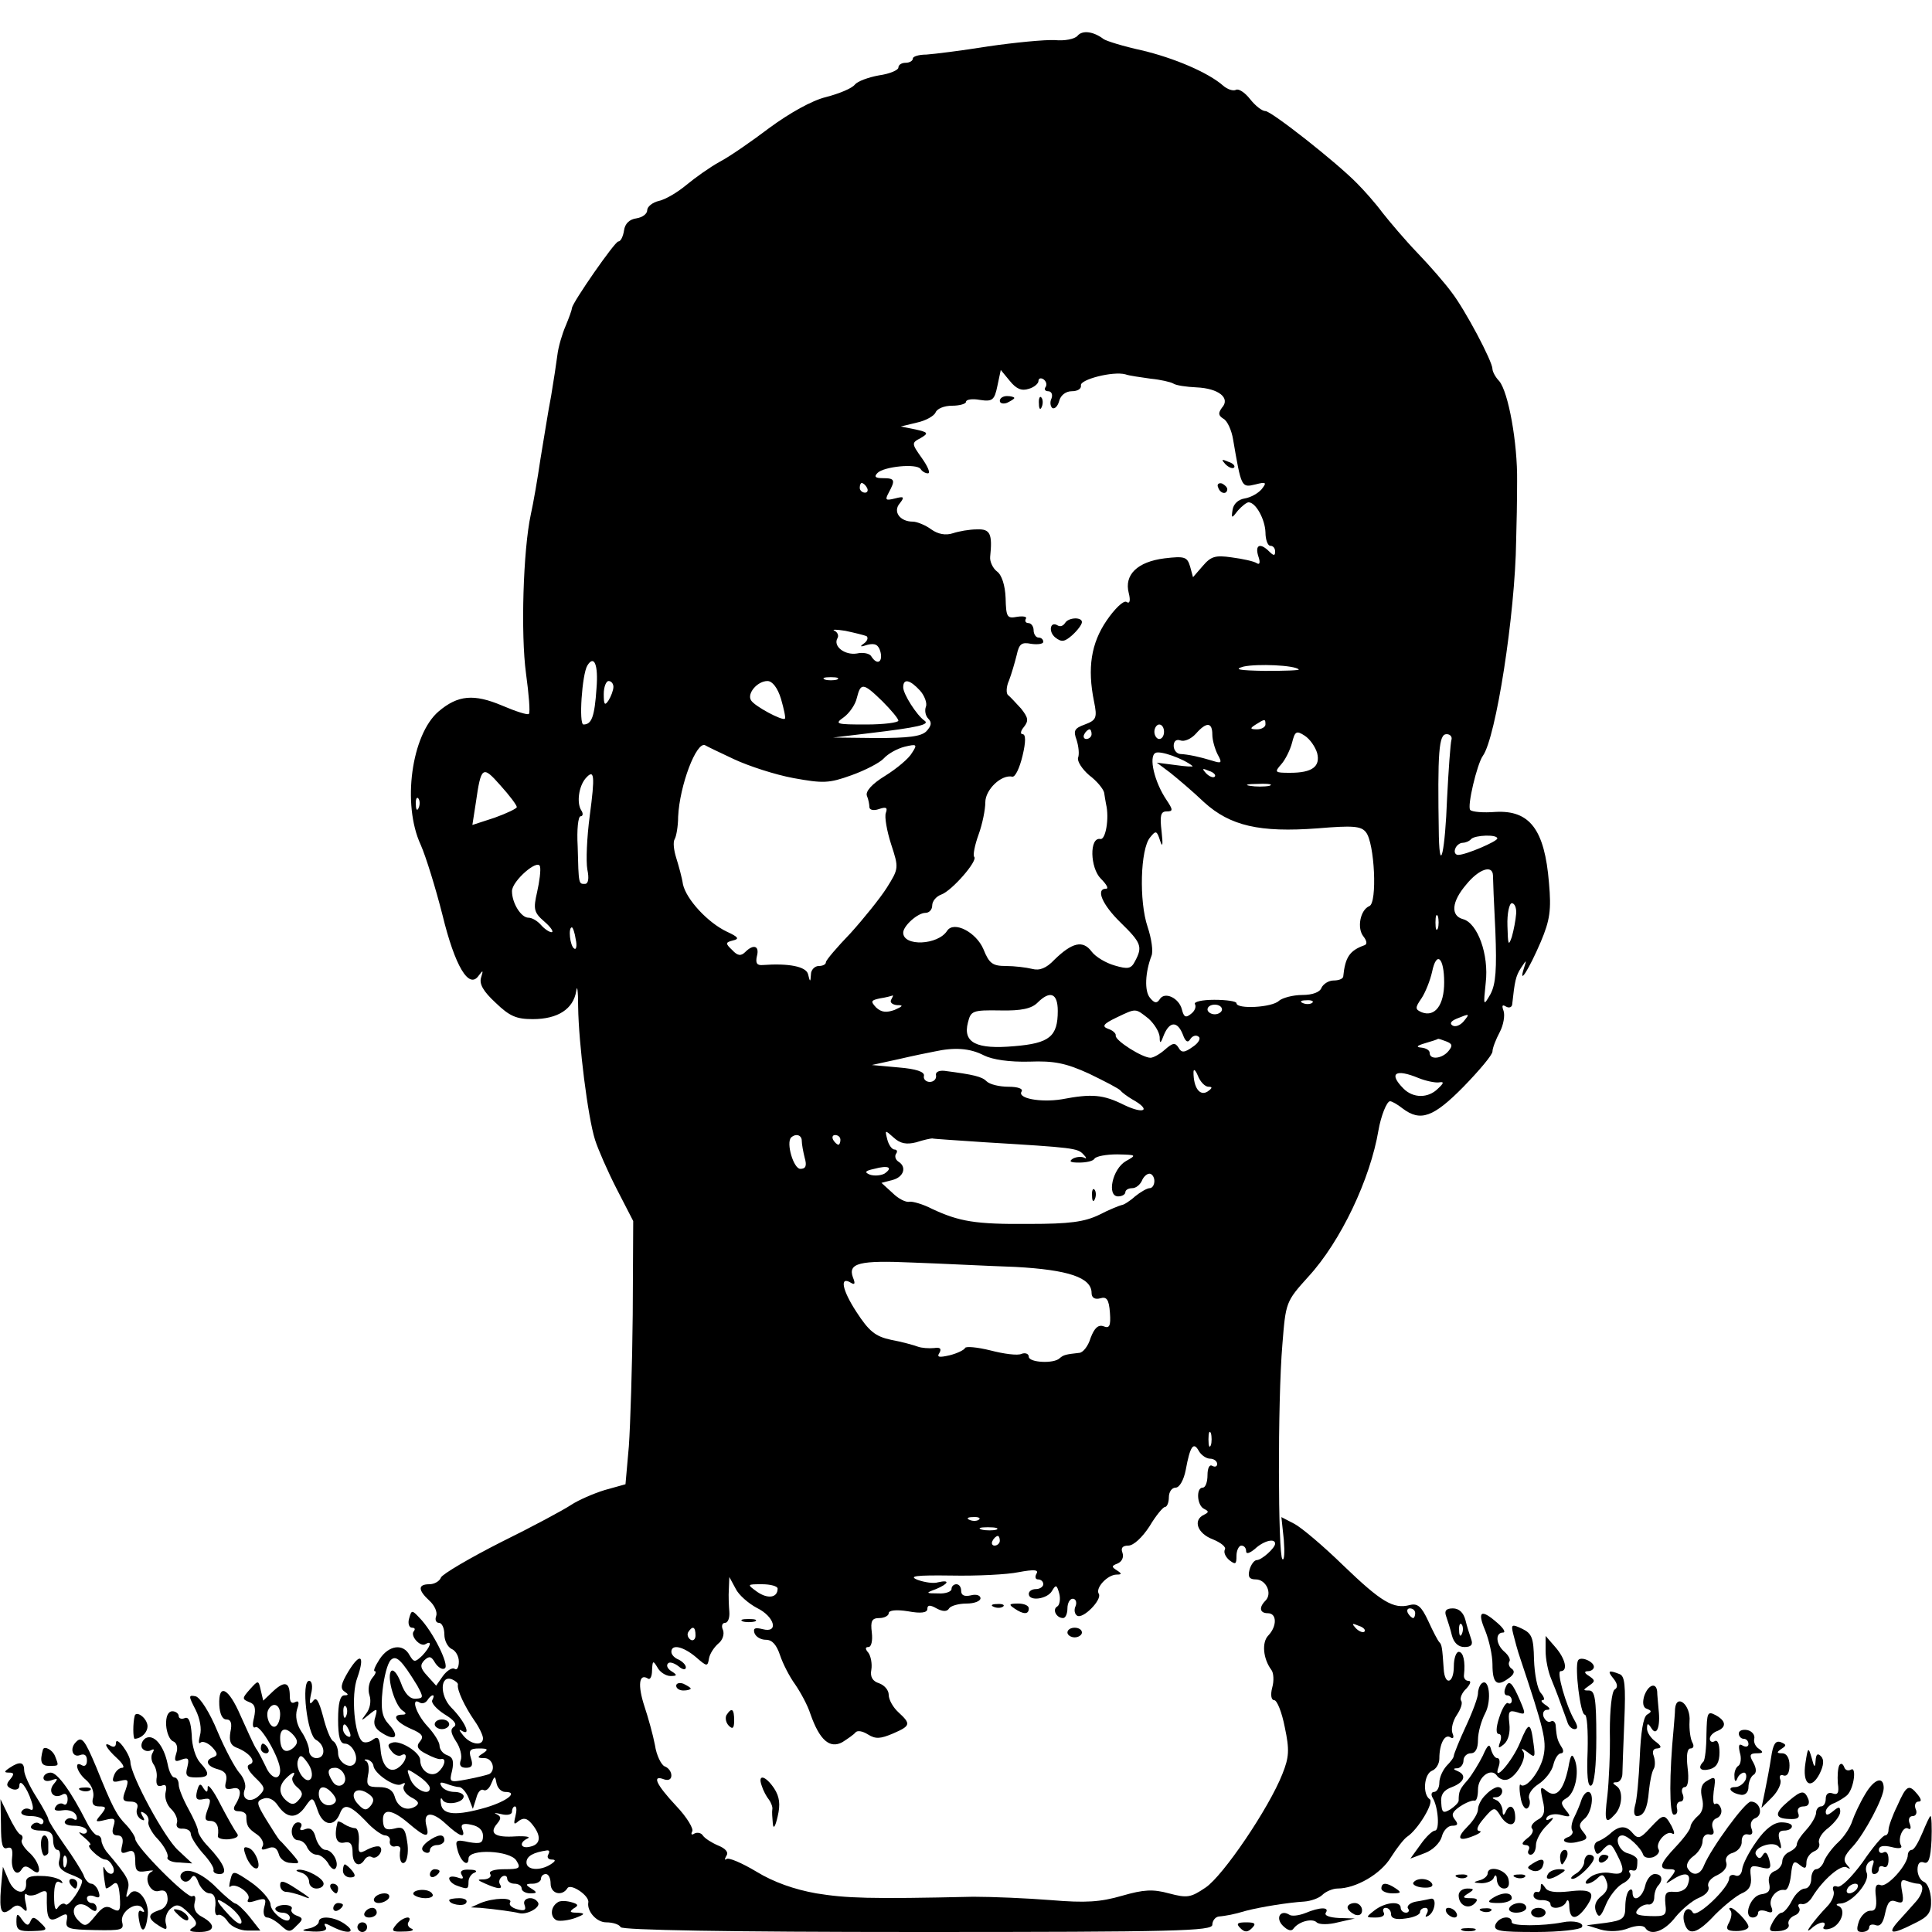 <?xml version="1.0" standalone="no"?>
<!DOCTYPE svg PUBLIC "-//W3C//DTD SVG 20010904//EN"
 "http://www.w3.org/TR/2001/REC-SVG-20010904/DTD/svg10.dtd">
<svg version="1.0" xmlns="http://www.w3.org/2000/svg"
 width="400pt" height="400pt" viewBox="0 0 400 400"
 preserveAspectRatio="xMidYMid meet">

<g transform="translate(0,400) scale(0.1,-0.1)"
fill="#000000" stroke="none">
<path d="M2231 3926 c-6 -7 -27 -11 -47 -9 -21 1 -83 -5 -138 -13 -56 -9 -113
-16 -128 -17 -16 0 -28 -4 -28 -8 0 -5 -7 -9 -15 -9 -8 0 -15 -4 -15 -10 0 -5
-18 -13 -40 -16 -22 -4 -44 -12 -50 -19 -6 -8 -33 -19 -60 -26 -29 -7 -75 -33
-116 -63 -37 -28 -83 -60 -104 -71 -20 -11 -51 -33 -69 -48 -18 -15 -43 -30
-57 -33 -13 -3 -24 -12 -24 -19 0 -8 -10 -15 -22 -17 -15 -2 -24 -11 -26 -25
-2 -13 -7 -23 -12 -23 -7 0 -94 -125 -96 -138 0 -4 -6 -20 -13 -37 -7 -16 -15
-43 -17 -60 -2 -16 -8 -55 -13 -85 -6 -30 -15 -89 -22 -130 -6 -41 -15 -93
-20 -115 -16 -74 -21 -248 -10 -329 6 -44 9 -81 6 -84 -2 -3 -27 5 -55 17 -59
25 -92 22 -132 -12 -56 -48 -76 -192 -37 -276 11 -25 31 -90 45 -145 26 -107
55 -155 75 -126 9 12 10 12 5 -4 -4 -13 4 -28 30 -52 29 -28 43 -34 77 -34 52
0 84 21 90 58 2 15 4 0 4 -33 1 -75 20 -228 35 -275 6 -19 26 -65 45 -102 l34
-66 -1 -194 c-1 -106 -5 -229 -8 -272 l-7 -79 -43 -12 c-23 -7 -55 -21 -70
-31 -15 -10 -80 -45 -145 -77 -65 -33 -121 -66 -124 -73 -3 -8 -14 -14 -24
-14 -24 0 -24 -12 0 -34 11 -10 17 -24 14 -32 -3 -8 0 -14 6 -14 6 0 11 -11
11 -24 0 -13 7 -26 15 -30 8 -3 15 -15 15 -26 0 -12 -4 -19 -9 -15 -5 3 -16
-4 -24 -15 l-14 -20 -18 20 c-15 16 -16 23 -6 33 10 9 14 8 22 -6 6 -9 15 -15
20 -11 10 6 -25 77 -53 105 -15 16 -16 16 -21 -2 -3 -10 0 -19 6 -19 6 0 7 -3
4 -7 -9 -9 13 -34 24 -27 15 9 10 -6 -7 -24 -15 -14 -17 -14 -26 1 -13 25 -43
21 -62 -8 -9 -14 -14 -25 -10 -25 4 0 1 -7 -6 -15 -6 -8 -9 -23 -5 -35 4 -12
1 -28 -7 -38 -12 -16 -11 -16 6 -2 17 14 18 13 13 -5 -5 -14 -1 -24 14 -33 28
-18 37 -7 14 18 -14 15 -17 31 -13 70 3 28 10 56 17 63 11 11 22 1 55 -53 13
-24 13 -26 -3 -27 -12 -1 -23 10 -31 33 -8 21 -17 30 -21 23 -8 -14 9 -71 25
-81 8 -5 7 -8 -1 -8 -23 0 -14 -15 17 -29 24 -10 28 -16 20 -26 -9 -10 -6 -17
12 -26 13 -7 26 -12 31 -11 12 3 8 -15 -6 -27 -15 -12 -37 3 -37 25 0 16 -42
42 -58 36 -10 -3 -10 -7 -1 -18 6 -8 15 -11 20 -8 14 8 11 -12 -4 -24 -19 -16
-36 0 -39 35 -2 24 -5 29 -15 22 -7 -6 -17 -8 -22 -5 -17 11 -25 97 -11 133
16 46 6 53 -19 12 -15 -25 -17 -35 -8 -41 9 -6 9 -8 0 -8 -9 0 -13 -17 -13
-50 0 -36 4 -50 14 -50 15 0 29 -27 21 -40 -9 -15 -35 1 -35 20 0 11 -5 22
-10 25 -6 3 -15 27 -21 51 -9 33 -14 42 -21 32 -7 -9 -8 -4 -4 15 4 15 2 27
-4 27 -17 0 -4 -112 14 -122 20 -11 21 -38 1 -38 -8 0 -15 7 -15 15 0 9 -7 27
-16 40 -10 15 -13 32 -9 46 5 14 4 19 -4 15 -7 -4 -11 0 -11 12 0 29 -10 33
-34 11 l-21 -20 -5 21 c-5 22 -5 22 -23 2 -16 -18 -16 -20 -1 -26 12 -4 14
-13 10 -32 -4 -15 -3 -23 3 -20 10 6 51 -65 51 -89 0 -23 -19 -18 -30 8 -6 12
-14 29 -20 37 -5 8 -19 39 -32 68 -25 58 -46 68 -44 22 1 -18 6 -30 15 -30 9
0 12 -8 8 -26 -3 -18 0 -27 12 -32 27 -10 43 -30 28 -35 -8 -3 -4 -12 11 -27
21 -20 22 -24 9 -37 -18 -18 -39 -9 -30 13 3 8 -2 23 -11 33 -9 10 -30 49 -46
87 -16 39 -36 70 -45 72 -15 3 -15 1 0 -28 9 -18 13 -40 9 -53 -3 -12 -3 -19
1 -15 4 4 15 0 24 -9 11 -12 13 -17 3 -21 -19 -6 -14 -19 9 -25 15 -4 20 -11
17 -25 -4 -15 -1 -18 13 -15 18 5 21 -10 6 -34 -5 -8 -3 -13 7 -13 9 0 16 -4
16 -10 0 -20 3 -25 22 -38 10 -7 15 -18 12 -24 -5 -8 -1 -9 10 -5 12 5 19 2
23 -11 2 -10 13 -19 25 -19 20 -2 20 -1 2 20 -11 12 -21 24 -25 27 -3 3 -15
22 -28 43 -20 33 -21 38 -6 43 10 4 22 -1 31 -15 19 -27 39 -27 57 0 14 20 15
19 25 -10 11 -32 35 -34 46 -5 8 21 21 17 53 -16 15 -17 34 -30 40 -30 7 0 12
-6 10 -12 -1 -7 4 -12 10 -11 7 2 12 0 12 -5 -4 -21 2 -35 10 -27 5 6 7 25 4
42 -4 28 -9 32 -27 27 -17 -4 -22 0 -23 15 -2 28 18 26 53 -4 35 -30 44 -31
37 -6 -8 30 11 32 40 5 29 -27 42 -31 34 -11 -4 10 2 13 19 9 15 -3 24 -11 24
-23 0 -15 -5 -17 -29 -13 -27 6 -29 4 -24 -15 6 -25 23 -38 23 -19 0 21 86 17
99 -4 10 -16 7 -18 -25 -18 -21 0 -33 -4 -29 -10 3 -5 -2 -10 -12 -11 -16 0
-16 -1 2 -9 27 -12 37 -12 30 -1 -3 5 -1 12 5 16 5 3 10 1 10 -4 0 -6 7 -11
15 -11 8 0 15 -4 15 -10 0 -5 8 -10 18 -10 14 0 15 2 2 10 -13 8 -12 10 3 10
9 0 17 5 17 10 0 6 5 10 10 10 6 0 10 -9 10 -20 0 -21 24 -27 35 -9 7 10 46
-16 43 -30 -3 -18 17 -41 37 -41 13 0 27 -4 30 -10 4 -6 220 -10 616 -10 535
0 609 2 609 15 0 8 6 16 13 17 18 2 30 4 57 12 31 8 87 17 120 19 14 1 31 7
38 14 7 7 22 13 31 13 38 0 90 30 111 65 12 19 27 38 33 42 23 15 57 72 47 78
-15 10 -12 52 5 59 8 3 15 14 15 25 0 30 11 52 23 44 6 -4 8 0 4 9 -3 9 1 25
9 37 8 12 13 25 9 30 -3 5 2 17 11 25 8 9 11 16 4 16 -6 0 -10 6 -9 12 3 27
-1 48 -11 48 -5 0 -10 -13 -10 -30 0 -36 -19 -41 -21 -5 -3 45 -4 50 -9 55 -3
3 -13 22 -23 44 -14 30 -22 37 -38 33 -34 -9 -59 6 -138 82 -41 40 -86 78
-101 86 l-27 14 5 -47 c2 -26 1 -44 -3 -40 -9 9 -10 326 0 444 7 88 7 89 54
141 67 73 128 202 145 303 5 29 17 60 24 60 4 0 16 -7 26 -15 37 -28 64 -18
126 45 33 34 60 66 60 73 0 7 7 25 15 40 8 15 11 35 8 44 -4 11 -3 14 5 9 7
-4 13 -1 13 6 5 46 7 57 18 74 12 18 12 18 6 -1 -12 -38 11 -1 35 55 19 45 22
66 17 122 -9 111 -40 151 -111 147 -25 -2 -48 0 -52 4 -7 7 14 95 26 112 27
37 67 293 69 445 1 30 2 86 2 124 1 79 -18 184 -37 207 -8 8 -14 20 -14 25 0
16 -57 123 -84 158 -13 18 -45 55 -71 82 -26 27 -58 65 -73 84 -14 19 -38 46
-52 60 -44 45 -178 150 -190 150 -7 0 -21 11 -32 25 -11 14 -24 22 -29 19 -6
-3 -18 1 -27 9 -31 27 -101 57 -169 73 -37 8 -72 19 -78 23 -21 16 -44 19 -54
7z m-101 -731 c11 3 20 11 20 16 0 6 5 7 10 4 6 -4 8 -11 5 -16 -4 -5 -1 -9 5
-9 7 0 10 -7 7 -15 -4 -8 -2 -17 2 -20 5 -2 11 4 14 15 3 12 14 20 26 20 12 0
20 5 19 12 -3 12 66 30 92 23 8 -3 32 -6 52 -9 21 -2 42 -7 47 -10 6 -4 27 -7
48 -8 46 -2 71 -22 53 -42 -8 -11 -8 -16 3 -23 8 -4 17 -24 20 -43 17 -99 17
-100 46 -93 23 6 24 4 13 -10 -8 -9 -23 -17 -35 -19 -13 -2 -23 -11 -25 -23
-3 -19 -2 -19 11 -2 8 9 18 17 22 17 15 0 34 -35 35 -62 0 -16 5 -28 10 -28 6
0 10 -5 10 -12 0 -9 -3 -9 -12 0 -19 19 -30 14 -23 -9 5 -14 3 -19 -3 -15 -6
4 -29 9 -52 12 -34 5 -43 2 -60 -18 l-20 -23 -6 22 c-6 20 -11 22 -53 17 -56
-7 -84 -34 -74 -72 4 -16 2 -23 -5 -18 -6 3 -24 -14 -41 -39 -32 -47 -40 -98
-26 -167 7 -34 5 -39 -19 -48 -22 -8 -24 -13 -17 -32 4 -13 6 -29 3 -37 -2 -7
8 -23 23 -36 16 -12 29 -28 31 -36 1 -8 3 -18 4 -24 7 -29 -1 -75 -12 -72 -23
4 -21 -60 1 -82 12 -12 17 -21 11 -21 -22 0 -8 -33 30 -70 43 -42 46 -50 30
-80 -8 -16 -15 -17 -42 -9 -18 5 -40 18 -48 29 -18 24 -40 19 -77 -17 -17 -18
-31 -23 -46 -19 -12 3 -37 6 -54 6 -28 0 -35 5 -47 35 -15 35 -61 59 -75 38
-19 -30 -91 -33 -91 -4 0 14 30 41 46 41 8 0 14 7 14 15 0 9 8 19 19 23 22 8
76 70 68 78 -3 3 1 24 9 46 8 22 14 52 14 67 0 26 33 58 56 53 6 -1 15 18 21
43 7 29 7 45 0 45 -5 0 -4 7 3 15 10 13 9 19 -6 38 -11 12 -23 25 -27 28 -4 3
-4 17 2 30 5 13 12 37 16 53 5 23 10 27 30 23 14 -2 25 0 25 4 0 5 -4 9 -10 9
-5 0 -10 7 -10 15 0 8 -5 15 -11 15 -5 0 -8 4 -5 9 3 4 -5 6 -18 4 -21 -4 -23
-1 -24 39 -1 26 -8 48 -18 55 -8 6 -15 20 -14 30 5 48 0 58 -27 57 -16 0 -38
-4 -50 -8 -15 -5 -31 -2 -45 8 -12 9 -30 16 -38 16 -27 0 -42 21 -27 38 10 13
9 15 -10 10 -20 -5 -21 -3 -13 12 14 26 13 30 -12 30 -16 0 -19 3 -11 11 13
13 81 20 89 8 3 -5 10 -9 15 -9 6 0 0 14 -12 31 -22 31 -22 32 -3 42 17 10 16
12 -11 18 l-30 6 33 8 c19 4 36 14 39 21 3 8 18 14 34 14 16 0 29 4 29 8 0 5
13 7 29 4 26 -4 30 0 36 29 l7 33 19 -23 c13 -16 24 -21 39 -16z m-335 -205
c3 -5 1 -10 -4 -10 -6 0 -11 5 -11 10 0 6 2 10 4 10 3 0 8 -4 11 -10z m-1
-307 c4 -3 2 -10 -5 -15 -10 -7 -8 -8 7 -3 16 4 23 0 27 -15 5 -21 -7 -28 -19
-9 -3 6 -17 9 -30 6 -25 -4 -50 15 -40 32 3 5 0 12 -6 15 -7 3 3 3 22 0 19 -4
39 -9 44 -11z m-559 -108 c-4 -59 -10 -75 -27 -75 -10 0 -3 104 8 122 14 23
23 2 19 -47z m1454 39 c2 -2 -29 -3 -70 -3 -54 1 -66 3 -44 9 28 6 105 3 114
-6z m-956 -21 c-7 -2 -19 -2 -25 0 -7 3 -2 5 12 5 14 0 19 -2 13 -5z m-463
-15 c0 -7 -5 -20 -10 -28 -8 -12 -10 -9 -10 13 0 15 5 27 10 27 6 0 10 -6 10
-12z m347 -25 c6 -21 10 -39 8 -41 -5 -5 -63 26 -70 38 -9 14 13 40 34 40 10
0 21 -14 28 -37z m288 17 c9 -10 15 -26 12 -33 -3 -8 -1 -19 5 -25 8 -8 6 -15
-4 -26 -11 -11 -38 -14 -104 -14 l-89 1 75 9 c101 12 126 18 114 26 -16 11
-44 55 -44 69 0 19 14 16 35 -7z m-78 -22 c18 -18 33 -36 33 -40 0 -4 -30 -8
-67 -8 -62 0 -66 1 -46 15 11 8 24 26 27 40 8 32 13 32 53 -7z m793 -48 c0 -5
-8 -10 -17 -10 -15 0 -16 2 -3 10 19 12 20 12 20 0z m-210 -15 c0 -8 -4 -15
-10 -15 -5 0 -10 7 -10 15 0 8 5 15 10 15 6 0 10 -7 10 -15z m100 -6 c0 -11 5
-29 11 -41 10 -18 8 -19 -11 -13 -26 8 -49 13 -67 14 -7 1 -13 8 -13 17 0 10
6 14 14 11 8 -3 22 3 32 14 22 25 34 24 34 -2z m-250 1 c0 -5 -5 -10 -11 -10
-5 0 -7 5 -4 10 3 6 8 10 11 10 2 0 4 -4 4 -10z m467 -39 c7 -28 -10 -41 -56
-41 -32 0 -33 1 -18 18 8 9 18 29 22 44 6 24 9 26 26 15 11 -7 22 -23 26 -36z
m278 27 c-2 -7 -6 -62 -9 -121 -4 -108 -15 -159 -17 -79 -3 178 0 212 16 212
8 0 12 -6 10 -12z m-1485 -40 c30 -14 85 -32 123 -39 61 -11 73 -11 120 6 28
10 59 26 67 35 8 9 27 20 43 24 25 6 27 5 15 -13 -6 -11 -31 -32 -55 -47 -28
-17 -42 -33 -38 -42 3 -7 5 -18 5 -23 0 -6 9 -8 20 -4 15 5 18 3 14 -8 -3 -8
2 -37 11 -65 16 -49 16 -50 -9 -90 -14 -22 -48 -64 -75 -94 -28 -29 -51 -56
-51 -60 0 -5 -7 -8 -15 -8 -8 0 -16 -8 -16 -17 -1 -17 -2 -17 -6 0 -4 16 -40
23 -94 19 -12 -1 -15 4 -12 18 6 22 -7 26 -24 9 -9 -9 -16 -8 -27 4 -15 14
-14 16 2 20 13 3 11 7 -13 18 -40 19 -84 67 -91 98 -2 14 -9 39 -14 55 -5 16
-7 33 -3 39 3 5 7 26 7 46 3 65 38 157 56 148 3 -2 30 -15 60 -29z m949 -14
c2 -2 -14 -1 -35 2 l-39 5 28 -21 c15 -12 47 -39 70 -61 54 -49 115 -63 235
-54 72 6 90 5 100 -8 18 -22 24 -147 7 -153 -19 -8 -26 -46 -12 -63 7 -9 8
-16 2 -18 -31 -11 -40 -25 -44 -65 -1 -5 -10 -8 -20 -8 -10 0 -21 -7 -25 -15
-3 -9 -18 -15 -40 -15 -19 0 -41 -6 -48 -12 -14 -14 -88 -18 -88 -5 0 4 -21 7
-46 7 -25 0 -43 -4 -40 -9 3 -5 0 -14 -8 -20 -11 -9 -15 -7 -19 9 -6 24 -36
38 -46 21 -6 -9 -11 -8 -20 3 -12 14 -10 53 3 87 4 9 0 36 -8 60 -18 53 -15
161 5 185 12 15 14 15 21 -7 5 -15 6 -8 3 19 -4 33 -2 42 10 42 14 0 14 3 0
24 -25 37 -37 89 -23 97 9 6 59 -12 77 -27z m-1399 -85 c0 -3 -21 -13 -46 -22
l-46 -15 7 45 c11 77 14 79 51 37 19 -21 34 -41 34 -45z m1445 63 c-3 -3 -11
0 -18 7 -9 10 -8 11 6 5 10 -3 15 -9 12 -12z m-1294 -81 c-6 -45 -8 -94 -5
-111 4 -19 2 -30 -5 -30 -13 0 -13 -2 -15 78 -2 34 1 62 6 62 5 0 6 6 1 13 -9
15 -5 48 9 65 19 22 20 6 9 -77z m1407 62 c-10 -2 -28 -2 -40 0 -13 2 -5 4 17
4 22 1 32 -1 23 -4z m-1761 -45 c-3 -8 -6 -5 -6 6 -1 11 2 17 5 13 3 -3 4 -12
1 -19z m2233 -64 c0 -6 -65 -34 -81 -34 -6 0 -9 6 -6 13 2 6 9 12 15 12 5 0
14 3 18 8 8 8 54 10 54 1z m-1988 -111 c-8 -35 -7 -42 15 -61 14 -12 20 -22
15 -22 -5 0 -15 7 -22 15 -7 8 -18 15 -26 15 -15 0 -34 30 -34 55 0 21 54 68
58 51 2 -7 -1 -31 -6 -53z m1979 35 c0 -7 2 -59 5 -116 3 -78 1 -109 -10 -130
-15 -26 -15 -25 -10 23 7 59 -17 124 -47 132 -26 7 -24 36 7 72 26 32 54 41
55 19z m48 -80 c-1 -13 -5 -34 -9 -48 -7 -20 -8 -16 -9 23 -1 26 4 47 9 47 6
0 10 -10 9 -22z m-162 -30 c-3 -7 -5 -2 -5 12 0 14 2 19 5 13 2 -7 2 -19 0
-25z m-1785 -23 c3 -13 1 -22 -3 -19 -9 5 -13 44 -5 44 2 0 6 -11 8 -25z
m1798 -89 c0 -47 -19 -72 -46 -62 -14 6 -15 9 -1 29 8 12 18 37 22 55 9 44 25
30 25 -22z m-1145 -36 c-3 -5 2 -10 12 -11 14 0 13 -2 -5 -10 -17 -6 -27 -5
-38 5 -12 13 -11 15 8 19 13 2 24 5 26 6 2 0 0 -3 -3 -9z m345 -23 c0 -53 -17
-67 -90 -73 -78 -7 -107 7 -96 49 6 24 9 26 67 25 44 -1 65 4 77 16 26 26 42
20 42 -17z m527 17 c-3 -3 -12 -4 -19 -1 -8 3 -5 6 6 6 11 1 17 -2 13 -5z
m-187 -14 c0 -5 -7 -10 -15 -10 -8 0 -15 5 -15 10 0 6 7 10 15 10 8 0 15 -4
15 -10z m-152 -19 c12 -11 22 -27 23 -38 0 -15 2 -14 9 5 12 28 28 28 39 0 5
-14 10 -18 15 -10 4 7 12 10 17 6 6 -3 1 -13 -11 -21 -18 -13 -24 -13 -30 -2
-7 11 -12 10 -28 -4 -10 -9 -24 -17 -30 -17 -17 0 -74 36 -72 46 1 4 -6 11
-16 14 -13 5 -10 10 17 23 42 20 39 20 67 -2z m652 -6 c-7 -8 -17 -12 -23 -8
-6 4 -3 9 9 14 27 11 28 11 14 -6z m-36 -41 c13 -5 14 -9 5 -20 -13 -16 -39
-19 -39 -4 0 6 -8 10 -17 11 -12 1 -10 4 7 9 14 4 26 8 27 9 1 1 9 -2 17 -5z
m-957 -29 c18 -9 53 -14 94 -13 51 2 76 -3 124 -25 33 -16 62 -31 65 -35 3 -4
14 -12 24 -18 40 -22 26 -32 -16 -12 -44 22 -67 24 -130 12 -44 -7 -92 2 -83
16 4 6 -8 10 -27 10 -19 0 -39 5 -45 11 -10 10 -26 14 -88 22 -12 1 -19 -3
-17 -10 1 -7 -5 -13 -13 -13 -8 0 -14 6 -12 13 1 8 -16 14 -53 17 l-55 5 55
12 c30 7 64 14 75 16 41 9 73 7 102 -8z m465 -65 c9 0 8 -3 -2 -10 -16 -10
-29 8 -29 40 0 8 4 5 9 -7 5 -13 15 -23 22 -23z m435 18 c15 -6 34 -10 42 -9
11 2 11 -1 -2 -13 -20 -20 -51 -20 -71 0 -32 32 -17 42 31 22z m-1040 -133
c15 5 30 8 33 8 3 -1 52 -4 110 -8 182 -11 191 -12 203 -25 7 -7 7 -10 2 -7
-6 3 -17 2 -24 -2 -9 -6 -4 -8 13 -8 15 0 29 3 32 8 3 5 24 9 47 9 40 -1 41
-1 18 -14 -28 -16 -40 -73 -16 -73 8 0 15 4 15 9 0 4 6 8 14 8 8 0 16 7 20 15
3 8 10 15 16 15 5 0 10 -7 10 -15 0 -8 -4 -15 -10 -15 -5 0 -19 -8 -30 -17
-11 -10 -24 -18 -28 -18 -4 -1 -25 -9 -46 -20 -31 -15 -62 -19 -145 -19 -112
-1 -145 5 -201 31 -19 10 -41 16 -47 15 -7 -2 -23 6 -35 18 l-23 21 23 6 c23
6 30 27 12 38 -6 4 -8 11 -5 16 4 5 2 9 -3 9 -5 0 -12 9 -15 21 -5 20 -5 20
13 4 14 -13 27 -15 47 -10z m-237 3 c0 -7 3 -23 6 -35 5 -17 2 -23 -9 -23 -14
0 -30 54 -19 65 10 9 22 5 22 -7z m80 2 c0 -5 -2 -10 -4 -10 -3 0 -8 5 -11 10
-3 6 -1 10 4 10 6 0 11 -4 11 -10z m91 -70 c-8 -4 -21 -5 -30 -2 -12 5 -10 8
9 12 29 8 40 3 21 -10z m271 -193 c110 -6 158 -22 158 -54 0 -10 7 -14 18 -11
13 4 18 -2 20 -30 2 -27 -1 -33 -13 -28 -11 4 -19 -3 -27 -24 -5 -17 -16 -31
-24 -31 -27 -3 -32 -4 -40 -11 -12 -12 -64 -9 -64 3 0 6 -7 9 -15 6 -8 -4 -37
0 -64 7 -28 7 -52 9 -53 5 -2 -4 -16 -11 -32 -15 -22 -5 -27 -4 -21 5 5 9 1
12 -11 10 -11 -1 -26 0 -34 3 -8 3 -33 10 -55 14 -33 7 -46 18 -72 58 -30 46
-35 75 -11 60 8 -5 9 -1 4 11 -11 30 13 36 124 31 58 -2 153 -7 212 -9z m405
-369 c-3 -7 -5 -2 -5 12 0 14 2 19 5 13 2 -7 2 -19 0 -25z m-2 -28 c8 0 15 -5
15 -11 0 -5 -4 -7 -10 -4 -6 4 -10 -5 -10 -19 0 -14 -4 -26 -10 -26 -14 0 -12
-37 3 -44 10 -5 10 -7 0 -12 -24 -11 -14 -39 18 -51 17 -7 28 -16 25 -21 -3
-6 1 -15 9 -22 13 -10 15 -9 15 9 0 11 5 21 10 21 6 0 10 -5 10 -12 0 -6 7 -4
18 5 18 17 42 23 42 11 0 -9 -28 -34 -38 -34 -5 0 -12 -9 -15 -20 -4 -15 0
-20 13 -20 21 0 35 -29 20 -44 -14 -14 -12 -26 5 -26 19 0 19 -27 1 -46 -14
-14 -11 -48 6 -71 5 -6 6 -23 2 -37 -4 -15 -2 -26 4 -26 6 0 16 -25 22 -56 10
-47 9 -62 -5 -97 -28 -71 -123 -211 -159 -235 -31 -21 -38 -22 -76 -12 -33 9
-52 8 -97 -5 -45 -13 -75 -15 -147 -9 -50 4 -122 7 -161 7 -216 -5 -263 -3
-325 7 -45 8 -88 23 -124 45 -30 18 -58 30 -62 26 -4 -3 -4 0 0 7 5 7 -2 15
-17 21 -14 6 -28 15 -32 21 -3 5 -11 7 -17 4 -6 -4 -8 -2 -5 4 4 5 -11 30 -33
53 -42 45 -51 65 -25 55 9 -3 15 0 15 8 0 8 -6 16 -14 19 -7 3 -17 23 -20 44
-4 21 -14 57 -22 81 -14 43 -11 68 7 57 5 -4 9 4 9 17 1 20 2 21 11 6 5 -10
18 -18 27 -18 14 0 15 2 2 10 -8 5 -11 12 -7 16 3 4 13 1 22 -6 8 -7 15 -8 15
-2 0 5 -7 12 -15 16 -8 3 -15 10 -15 16 0 17 25 11 51 -11 23 -20 24 -20 27
-2 2 10 11 23 19 30 9 7 13 19 10 28 -4 8 -2 15 4 15 6 0 10 10 9 23 -1 12 -2
33 -1 47 l1 25 13 -24 c6 -13 27 -31 44 -40 37 -18 46 -53 12 -44 -16 4 -20 2
-17 -8 3 -8 13 -14 24 -14 13 0 22 -11 29 -32 6 -18 20 -45 31 -60 11 -16 26
-43 32 -62 19 -54 40 -72 66 -58 11 7 24 16 27 20 4 5 15 3 26 -4 16 -10 26
-9 52 2 37 16 37 20 11 44 -11 10 -20 26 -20 36 0 10 -9 20 -20 24 -13 4 -19
13 -16 28 2 12 -1 28 -6 35 -7 8 -7 12 0 12 6 0 9 13 7 30 -3 24 0 30 16 30
10 0 19 5 19 10 0 6 15 8 40 4 27 -5 40 -3 40 5 0 8 5 9 19 1 13 -7 22 -7 26
0 3 5 19 10 36 10 16 0 29 5 29 11 0 6 -9 9 -20 6 -13 -3 -20 0 -20 9 0 8 -4
14 -10 14 -5 0 -10 -4 -10 -10 0 -5 -12 -10 -27 -9 -27 0 -27 1 -5 9 26 11 30
20 4 14 -9 -3 -28 0 -42 5 -20 8 -4 10 70 9 52 -1 115 2 139 7 32 6 42 5 37
-3 -4 -7 -2 -12 3 -12 6 0 11 -4 11 -10 0 -5 -7 -10 -15 -10 -8 0 -15 -4 -15
-10 0 -16 38 -11 48 6 8 14 10 13 15 -5 3 -11 1 -24 -4 -27 -11 -6 -2 -24 12
-24 5 0 9 9 9 20 0 11 5 20 11 20 6 0 9 -7 6 -15 -4 -8 -2 -17 3 -20 12 -8 52
33 45 45 -8 12 18 40 37 40 11 0 11 2 0 9 -11 7 -11 9 2 14 9 4 13 13 10 22
-4 10 0 15 12 15 11 0 29 17 44 40 13 22 28 40 32 40 4 0 8 9 8 20 0 11 6 20
14 20 8 0 17 16 21 37 9 49 16 59 27 39 5 -9 16 -16 23 -16z m-478 -126 c-3
-3 -12 -4 -19 -1 -8 3 -5 6 6 6 11 1 17 -2 13 -5z m36 -21 c-7 -2 -21 -2 -30
0 -10 3 -4 5 12 5 17 0 24 -2 18 -5z m7 -23 c0 -5 -5 -10 -11 -10 -5 0 -7 5
-4 10 3 6 8 10 11 10 2 0 4 -4 4 -10z m-460 -99 c0 -19 -20 -22 -42 -7 -22 16
-22 16 10 16 17 0 32 -4 32 -9z m1320 -51 c0 -5 -2 -10 -4 -10 -3 0 -8 5 -11
10 -3 6 -1 10 4 10 6 0 11 -4 11 -10z m-105 -38 c-3 -3 -11 0 -18 7 -9 10 -8
11 6 5 10 -3 15 -9 12 -12z m-1385 -8 c0 -8 -5 -12 -10 -9 -6 4 -8 11 -5 16 9
14 15 11 15 -7z m-492 -102 c-2 -11 14 -45 34 -74 10 -14 18 -31 18 -37 0 -17
-26 -13 -41 6 -9 11 -10 14 -2 9 20 -11 4 22 -23 49 -24 25 -23 68 2 58 7 -3
13 -8 12 -11z m-53 -32 c-3 -5 8 -18 25 -29 20 -12 27 -21 20 -26 -8 -5 -7
-13 4 -30 9 -13 13 -31 10 -39 -4 -11 0 -16 11 -16 12 0 15 5 10 20 -5 16 -2
20 17 20 18 0 20 -2 8 -10 -13 -8 -12 -10 3 -10 17 0 24 -25 10 -33 -5 -2 -25
-7 -46 -11 -37 -7 -37 -6 -31 18 4 19 2 28 -10 32 -9 3 -16 12 -16 20 0 7 -11
25 -25 40 -24 26 -35 61 -16 49 5 -3 12 -1 16 5 3 5 8 10 11 10 3 0 2 -4 -1
-10z m-315 -29 c0 -11 -4 -22 -9 -25 -11 -7 -23 22 -15 35 9 16 24 10 24 -10z
m137 -3 c-3 -8 -6 -5 -6 6 -1 11 2 17 5 13 3 -3 4 -12 1 -19z m7 -34 c3 -8 2
-12 -4 -9 -6 3 -10 10 -10 16 0 14 7 11 14 -7z m-115 -8 c8 -10 8 -16 -2 -25
-16 -13 -27 -5 -27 21 0 21 13 23 29 4z m35 -88 c-10 -15 -34 19 -27 38 4 12
8 11 20 -6 8 -11 11 -25 7 -32z m129 27 c1 -17 46 -47 58 -39 8 4 9 3 5 -4 -3
-6 3 -16 15 -23 16 -8 18 -13 9 -19 -18 -11 -37 -2 -43 21 -4 13 -14 19 -32
19 -24 0 -27 3 -23 25 3 13 1 26 -4 29 -5 2 -4 4 3 3 6 -2 11 -7 12 -12z m-60
-20 c8 -19 -13 -31 -24 -14 -13 20 -11 29 5 29 8 0 16 -7 19 -15z m177 -27 c0
-18 -33 -3 -41 20 -8 21 -8 22 16 6 14 -9 25 -21 25 -26z m-284 23 c-3 -5 1
-14 9 -21 12 -10 13 -16 4 -26 -9 -11 -15 -11 -25 -3 -17 14 -18 31 -2 47 14
14 22 16 14 3z m440 -31 c28 0 4 -19 -39 -32 -62 -18 -91 -16 -94 7 -2 11 0
15 3 9 6 -13 44 -7 44 7 0 5 -9 9 -19 9 -11 0 -23 5 -27 12 -5 8 -2 9 10 5 10
-4 22 -7 27 -7 5 0 14 -10 19 -22 l9 -23 7 22 c3 13 10 20 15 17 5 -3 12 3 16
13 7 17 8 17 11 1 2 -10 10 -18 18 -18z m-357 -4 c8 -10 9 -16 1 -21 -13 -8
-30 3 -30 21 0 18 14 18 29 0z m79 -24 c-9 -11 -14 -11 -26 2 -20 20 -7 39 18
24 14 -9 16 -15 8 -26z m299 -23 c-4 -16 -3 -18 7 -9 10 7 17 6 27 -6 20 -24
19 -42 -2 -47 -21 -6 -26 8 -6 17 6 3 -5 5 -25 4 -43 -3 -56 6 -39 26 9 11 9
15 -1 20 -7 3 -3 3 10 0 12 -3 22 -1 22 5 0 6 3 11 6 11 4 0 4 -9 1 -21z m68
-79 c-3 -5 0 -10 7 -10 9 0 9 -3 -2 -10 -22 -14 -50 -12 -50 4 0 13 14 21 43
25 5 0 5 -3 2 -9z"/>
<path d="M2070 3170 c0 -5 7 -7 15 -4 8 4 15 8 15 10 0 2 -7 4 -15 4 -8 0 -15
-4 -15 -10z"/>
<path d="M2151 3164 c0 -11 3 -14 6 -6 3 7 2 16 -1 19 -3 4 -6 -2 -5 -13z"/>
<path d="M2537 3039 c7 -7 15 -10 18 -7 3 3 -2 9 -12 12 -14 6 -15 5 -6 -5z"/>
<path d="M2522 2991 c4 -13 18 -16 19 -4 0 4 -5 9 -11 12 -7 2 -11 -2 -8 -8z"/>
<path d="M2205 2710 c-4 -6 -10 -8 -15 -5 -16 10 -20 -13 -5 -25 13 -10 19 -9
35 5 11 10 20 22 20 27 0 11 -28 10 -35 -2z"/>
<path d="M2261 1524 c0 -11 3 -14 6 -6 3 7 2 16 -1 19 -3 4 -6 -2 -5 -13z"/>
<path d="M2058 673 c7 -3 16 -2 19 1 4 3 -2 6 -13 5 -11 0 -14 -3 -6 -6z"/>
<path d="M2100 670 c19 -13 30 -13 30 0 0 6 -10 10 -22 10 -19 0 -20 -2 -8
-10z"/>
<path d="M1538 643 c6 -2 18 -2 25 0 6 3 1 5 -13 5 -14 0 -19 -2 -12 -5z"/>
<path d="M2210 620 c0 -5 7 -10 15 -10 8 0 15 5 15 10 0 6 -7 10 -15 10 -8 0
-15 -4 -15 -10z"/>
<path d="M1400 510 c0 -6 7 -10 15 -10 8 0 15 2 15 4 0 2 -7 6 -15 10 -8 3
-15 1 -15 -4z"/>
<path d="M1504 449 c-3 -6 -1 -16 5 -22 8 -8 11 -5 11 11 0 24 -5 28 -16 11z"/>
<path d="M1577 303 c3 -10 10 -23 15 -29 5 -7 8 -16 7 -20 -1 -5 0 -18 1 -29
1 -13 5 -8 10 14 6 25 4 41 -7 58 -18 27 -35 31 -26 6z"/>
<path d="M900 430 c0 -5 7 -10 15 -10 8 0 15 5 15 10 0 6 -7 10 -15 10 -8 0
-15 -4 -15 -10z"/>
<path d="M2994 654 c3 -9 9 -27 12 -40 4 -15 13 -24 26 -24 14 0 18 5 14 16
-3 9 -9 27 -12 40 -4 15 -13 24 -26 24 -14 0 -18 -5 -14 -16z m33 -36 c-3 -8
-6 -5 -6 6 -1 11 2 17 5 13 3 -3 4 -12 1 -19z"/>
<path d="M3075 624 c8 -20 15 -51 15 -70 0 -39 9 -47 33 -29 12 8 14 15 7 20
-5 3 -8 10 -5 15 3 4 -2 13 -10 20 -18 15 -20 40 -3 40 6 0 1 9 -12 20 -34 30
-42 24 -25 -16z"/>
<path d="M3133 617 c3 -12 9 -35 15 -52 48 -144 54 -168 48 -199 -6 -32 -37
-72 -48 -61 -2 3 -3 -9 0 -25 2 -16 9 -27 14 -24 5 3 7 12 4 20 -3 8 5 21 19
30 14 9 28 27 31 40 3 13 10 24 16 24 5 0 6 6 1 13 -8 13 -10 18 -12 43 0 8
-5 13 -10 10 -5 -3 -11 1 -15 9 -3 8 0 15 7 15 8 0 6 4 -3 10 -8 5 -11 10 -6
10 5 0 3 7 -4 15 -7 8 -13 39 -14 69 -1 45 -4 54 -25 64 -21 10 -23 9 -18 -11z"/>
<path d="M3200 582 c0 -17 5 -43 12 -59 6 -15 12 -30 13 -33 1 -3 5 -13 8 -22
4 -10 9 -25 12 -33 2 -8 9 -15 15 -15 7 0 7 6 0 18 -18 31 -38 102 -29 102 16
0 10 26 -11 50 l-20 23 0 -31z"/>
<path d="M3267 562 c-7 -14 5 -112 14 -112 5 0 7 -34 6 -75 -2 -50 0 -74 7
-72 7 2 11 41 11 100 0 80 -3 97 -15 97 -13 0 -13 1 0 10 13 9 13 11 0 20 -10
6 -11 10 -2 10 6 0 12 4 12 9 0 11 -28 23 -33 13z"/>
<path d="M3341 524 c8 -10 9 -18 2 -22 -6 -4 -10 -41 -10 -87 1 -44 -2 -104
-5 -132 -7 -55 -4 -61 15 -40 16 16 18 50 4 59 -9 6 -9 8 0 8 6 0 12 8 12 18
0 9 2 58 4 109 3 74 1 93 -10 97 -23 9 -26 7 -12 -10z"/>
<path d="M3067 514 c-4 -4 -7 -13 -7 -20 0 -8 -11 -38 -25 -68 -14 -30 -25
-58 -25 -61 0 -4 -7 -13 -15 -21 -8 -9 -15 -24 -15 -35 0 -10 -5 -19 -11 -19
-5 0 -7 -5 -3 -12 12 -19 15 -68 5 -68 -5 0 -19 -13 -30 -29 l-21 -29 29 11
c17 6 32 21 36 34 3 13 13 23 21 23 12 0 14 3 6 13 -8 10 -5 16 11 27 12 8 25
13 30 12 4 -1 7 9 7 23 0 26 27 46 39 29 3 -5 12 -10 18 -9 18 0 45 43 37 58
-6 8 -3 8 9 -1 15 -12 16 -11 12 18 -6 46 -10 46 -28 2 -16 -39 -58 -87 -44
-49 3 9 2 17 -3 17 -5 0 -10 8 -13 18 -3 13 -7 10 -17 -13 -8 -16 -22 -39 -31
-50 -17 -19 -19 -24 -19 -43 0 -4 -8 -12 -17 -18 -15 -9 -18 -7 -19 13 -2 17
5 27 22 33 26 10 31 25 12 33 -10 4 -10 6 0 6 6 1 12 8 12 16 0 8 7 15 15 15
10 0 15 10 15 28 0 15 7 40 15 55 14 27 8 76 -8 61z"/>
<path d="M3117 506 c-4 -9 -2 -16 3 -16 6 0 10 -5 10 -11 0 -5 -4 -8 -8 -5 -4
2 -12 -11 -18 -30 -7 -21 -7 -34 -1 -34 5 0 6 -7 3 -16 -5 -14 -4 -15 8 -5 9
8 13 24 11 42 -3 26 -1 29 16 24 18 -6 18 -4 7 22 -17 40 -24 47 -31 29z"/>
<path d="M3404 488 c-4 -14 -2 -24 6 -26 10 -4 10 -6 0 -12 -8 -5 -13 -38 -15
-88 -2 -44 -6 -89 -10 -101 -3 -12 -2 -21 4 -21 14 0 22 15 25 53 2 19 6 39
10 45 3 5 3 17 0 26 -4 10 -1 16 7 16 10 1 9 5 -3 14 -10 7 -18 19 -18 27 0
12 2 12 9 1 11 -18 19 3 15 38 -1 14 -3 31 -3 38 -2 20 -19 14 -27 -10z"/>
<path d="M3468 462 c0 -9 -2 -28 -3 -42 -9 -93 -9 -175 0 -177 6 -1 9 5 7 13
-2 8 2 14 7 14 6 0 8 7 5 15 -4 8 -1 15 4 15 7 0 9 16 6 40 -3 25 -1 40 6 40
6 0 8 5 4 12 -4 7 -7 27 -6 44 3 34 -27 59 -30 26z"/>
<path d="M344 428 c1 -15 7 -30 14 -33 8 -3 11 -13 7 -25 -5 -16 -3 -19 11
-13 14 5 16 2 12 -15 -5 -18 -2 -22 18 -22 28 0 30 7 8 31 -9 10 -17 35 -17
57 -2 27 -6 38 -14 35 -7 -3 -13 -1 -13 4 0 5 -6 10 -13 10 -9 0 -14 -11 -13
-29z"/>
<path d="M3533 409 c0 -27 -3 -52 -6 -56 -13 -13 -7 -21 13 -16 14 4 20 14 20
35 0 17 -4 27 -10 23 -5 -3 -10 -1 -10 5 0 6 7 13 15 16 20 8 19 21 -3 33 -17
9 -18 5 -19 -40z"/>
<path d="M279 448 c-4 -14 -4 -48 0 -48 17 1 31 19 25 33 -5 14 -22 24 -25 15z"/>
<path d="M3600 411 c0 -6 5 -11 10 -11 6 0 10 -5 10 -11 0 -5 -5 -7 -12 -3 -8
5 -9 0 -6 -14 4 -12 2 -25 -3 -28 -5 -3 -9 -13 -8 -22 0 -11 3 -12 6 -4 2 6 9
12 14 12 4 0 6 -7 3 -15 -4 -8 -13 -15 -22 -15 -18 0 -8 -13 13 -16 9 -1 15 6
15 16 0 10 5 22 10 25 7 4 7 13 0 26 -9 15 -7 19 7 19 13 0 15 2 5 9 -7 4 -12
14 -10 21 2 8 -5 16 -14 18 -10 2 -18 -1 -18 -7z"/>
<path d="M301 401 c-7 -5 -10 -14 -7 -20 4 -6 12 -8 18 -5 7 4 8 2 4 -5 -4 -6
-3 -17 2 -24 5 -7 8 -20 6 -30 -1 -12 2 -17 11 -14 8 4 11 -1 8 -13 -3 -11 2
-27 12 -36 9 -9 14 -22 11 -29 -2 -7 3 -12 12 -11 9 0 17 -4 17 -11 0 -6 11
-24 25 -40 14 -15 24 -31 22 -35 -1 -5 5 -8 13 -8 18 0 9 22 -24 57 -12 12
-21 27 -21 32 0 6 -9 26 -20 46 -11 20 -20 42 -20 50 0 8 -4 15 -9 15 -5 0
-11 12 -14 28 -8 39 -29 63 -46 53z"/>
<path d="M157 393 c-13 -13 -7 -32 8 -27 10 4 15 0 15 -11 0 -9 -4 -13 -10
-10 -18 11 -11 -15 9 -31 11 -10 16 -24 14 -35 -4 -13 0 -19 12 -19 15 0 16
-2 4 -17 -13 -15 -12 -16 9 -11 19 5 22 3 17 -13 -4 -13 -2 -19 8 -19 10 0 13
-7 10 -20 -4 -16 -2 -19 11 -14 12 5 16 0 16 -19 0 -21 4 -24 23 -21 12 2 17
2 11 -1 -19 -9 -4 -46 15 -40 12 3 17 -1 18 -15 1 -11 -6 -22 -18 -25 -24 -8
-24 -17 0 -32 16 -10 18 -9 14 6 -2 9 2 23 11 30 12 10 19 8 37 -10 17 -17 19
-23 8 -30 -10 -6 -6 -9 14 -9 32 0 35 15 6 31 -14 7 -19 17 -16 30 3 11 1 16
-5 13 -9 -6 -118 103 -118 119 0 4 -8 17 -18 28 -21 21 -29 37 -63 121 -24 57
-30 64 -42 51z"/>
<path d="M240 391 c0 -7 -4 -9 -10 -6 -18 11 -11 -4 12 -25 12 -11 17 -20 11
-20 -6 0 -14 -7 -17 -16 -5 -13 -2 -15 13 -11 17 4 18 2 11 -19 -8 -20 -6 -24
10 -24 12 0 17 -5 14 -14 -3 -8 0 -17 7 -22 8 -5 10 -3 4 6 -5 9 -4 11 4 6 7
-4 10 -13 8 -19 -1 -5 7 -22 20 -35 13 -14 22 -31 20 -37 -3 -5 8 -11 23 -11
l28 -2 -29 27 c-28 25 -99 156 -99 183 -1 17 -30 56 -30 39z"/>
<path d="M3667 362 c-3 -20 -9 -52 -13 -71 l-7 -34 22 22 c12 12 20 29 17 36
-3 8 0 12 7 9 7 -2 12 5 12 21 0 15 -6 25 -15 25 -12 0 -12 2 -2 9 11 7 11 9
-1 14 -11 4 -16 -4 -20 -31z"/>
<path d="M540 380 c0 -5 5 -10 11 -10 5 0 7 5 4 10 -3 6 -8 10 -11 10 -2 0 -4
-4 -4 -10z"/>
<path d="M89 378 c-7 -25 -4 -34 12 -34 22 0 21 -1 13 20 -5 13 -22 22 -25 14z"/>
<path d="M3738 350 c-7 -44 11 -57 29 -23 9 18 10 30 3 37 -7 7 -10 4 -11 -9
-1 -16 -3 -15 -8 5 -7 24 -8 23 -13 -10z"/>
<path d="M3247 340 c-10 -47 -25 -64 -45 -48 -13 11 -14 8 -8 -19 6 -24 3 -34
-11 -41 -10 -6 -15 -14 -11 -18 4 -4 0 -13 -10 -20 -11 -9 -13 -13 -4 -14 7 0
10 -4 7 -10 -3 -5 -1 -10 4 -10 6 0 11 9 11 20 0 10 10 29 23 41 12 12 16 18
8 14 -9 -5 -12 -4 -8 3 4 5 17 8 30 4 19 -5 20 -3 9 10 -11 14 -11 18 1 25 18
10 27 52 18 78 -6 16 -9 14 -14 -15z"/>
<path d="M20 340 c-12 -8 -12 -10 -1 -10 10 0 11 -3 2 -14 -9 -10 -8 -15 4
-20 8 -3 15 0 15 6 0 18 16 -3 25 -31 5 -15 4 -21 -3 -17 -6 3 -13 2 -17 -4
-4 -6 5 -10 19 -10 14 0 26 -5 26 -11 0 -5 -4 -8 -9 -4 -5 3 -12 1 -16 -5 -4
-6 5 -10 19 -10 19 0 26 -5 26 -20 0 -11 4 -20 9 -20 5 0 7 -9 4 -20 -4 -14 2
-22 21 -30 14 -5 26 -11 26 -14 0 -14 -28 -54 -34 -49 -4 4 -11 1 -16 -6 -5
-9 -8 -1 -8 23 0 24 4 34 12 29 6 -3 7 -2 3 3 -5 5 -23 10 -41 10 -24 1 -33
-3 -32 -14 2 -27 -24 -24 -36 5 l-12 28 -4 -44 c-4 -49 1 -59 21 -43 10 9 16
9 25 0 8 -8 9 -5 5 13 -3 13 -2 21 2 17 4 -4 16 -3 25 2 12 7 18 6 17 -3 -1
-49 3 -58 24 -47 17 10 20 9 17 -7 -3 -16 5 -18 58 -19 55 -1 61 0 57 16 -6
22 32 47 43 28 4 -6 3 -8 -3 -5 -6 4 -8 -3 -5 -19 5 -29 14 -24 18 11 3 32
-24 63 -38 43 -7 -9 -8 -7 -4 8 6 19 1 28 -44 81 -5 7 -10 17 -10 23 0 5 -4
10 -8 10 -5 0 -15 12 -23 28 -32 63 -60 102 -74 102 -8 0 -15 -5 -15 -11 0 -6
7 -8 16 -5 14 5 15 4 5 -8 -13 -16 1 -32 19 -21 6 3 10 -1 10 -10 0 -9 -4 -14
-9 -10 -5 3 -13 0 -16 -6 -5 -7 1 -9 15 -7 13 2 25 -3 28 -11 3 -8 0 -11 -6
-7 -6 3 -13 2 -17 -4 -4 -6 5 -10 19 -10 14 0 26 -5 26 -11 0 -5 -6 -7 -12 -4
-7 4 -4 -1 6 -9 11 -9 16 -16 12 -16 -4 0 -1 -7 8 -15 8 -8 19 -15 24 -15 6 0
12 -7 16 -15 7 -18 -10 -20 -18 -2 -4 9 -2 -16 3 -42 1 -2 7 1 14 7 9 8 13 2
15 -24 2 -30 0 -34 -15 -26 -13 8 -21 4 -36 -15 -18 -22 -21 -23 -35 -9 -22
22 -1 46 23 26 10 -8 15 -9 15 -1 0 6 -4 11 -10 11 -5 0 -10 4 -10 10 0 5 7 7
15 4 11 -5 13 -2 9 10 -3 9 -10 16 -15 16 -5 0 -13 8 -16 18 -4 9 -22 38 -40
63 -18 26 -33 49 -33 53 0 3 -11 24 -25 46 -14 22 -25 46 -25 55 0 17 -9 19
-30 5z m117 -202 c-3 -8 -6 -5 -6 6 -1 11 2 17 5 13 3 -3 4 -12 1 -19z"/>
<path d="M3808 345 c-3 -6 -4 -22 -3 -37 3 -20 0 -25 -11 -21 -8 3 -14 -1 -14
-11 0 -9 -4 -16 -10 -16 -5 0 -10 -6 -10 -13 0 -7 -9 -23 -20 -35 -11 -12 -20
-25 -20 -31 0 -5 -7 -11 -15 -15 -8 -3 -15 -12 -15 -20 0 -7 -7 -17 -16 -20
-10 -4 -14 -14 -11 -26 3 -14 -1 -20 -17 -22 -22 -3 -38 -48 -17 -48 6 0 11 4
11 10 0 5 8 6 17 3 12 -5 15 -2 10 10 -6 16 11 37 28 34 6 -1 11 13 13 31 3
28 6 31 18 21 11 -9 14 -8 14 5 0 9 7 19 16 23 8 3 13 11 10 18 -2 7 6 21 20
31 13 11 24 25 24 33 0 11 -3 11 -15 1 -11 -9 -15 -9 -15 -1 0 6 8 15 18 18 9
4 22 12 27 17 14 15 19 60 7 52 -6 -3 -12 -1 -14 6 -3 7 -7 8 -10 3z"/>
<path d="M3531 311 c-9 -6 -11 -18 -7 -34 4 -16 1 -29 -9 -37 -8 -7 -15 -17
-15 -22 0 -5 -13 -23 -30 -41 -34 -36 -37 -47 -14 -47 14 0 15 -2 3 -17 -13
-15 -12 -15 8 -2 25 15 36 9 27 -14 -3 -9 -15 -15 -27 -14 -18 2 -21 -3 -19
-25 3 -24 0 -26 -32 -25 -27 1 -33 4 -25 14 6 7 16 11 22 10 7 -1 12 6 12 15
0 9 4 20 8 24 11 12 8 24 -7 24 -8 0 -17 -11 -20 -25 -6 -25 -26 -35 -26 -13
0 6 -3 8 -7 4 -5 -4 -8 -20 -8 -34 0 -24 -5 -28 -40 -33 l-40 -5 29 -9 c18 -5
41 -4 58 3 16 6 30 6 34 1 11 -18 40 -8 63 22 14 17 36 35 49 40 14 6 22 15
19 23 -3 8 5 18 19 24 14 7 21 17 18 26 -3 8 2 17 14 20 11 4 19 14 18 24 0
10 5 16 13 14 9 -2 11 3 7 13 -3 9 0 18 9 21 16 7 9 34 -10 34 -12 0 -82 -96
-97 -132 -8 -21 -24 -23 -34 -6 -4 6 1 17 12 25 10 7 19 21 19 31 0 9 6 16 14
14 9 -2 11 3 7 13 -3 9 0 18 9 21 7 3 11 12 8 20 -3 8 -8 12 -12 9 -4 -2 -5 9
-3 26 5 32 4 33 -17 20z"/>
<path d="M3862 286 c-11 -18 -23 -44 -27 -56 -4 -13 -17 -33 -29 -44 -13 -12
-25 -29 -29 -38 -3 -10 -11 -18 -17 -18 -5 0 -10 -9 -10 -20 0 -11 -6 -20 -13
-20 -8 0 -20 -11 -27 -25 -7 -14 -17 -25 -21 -25 -5 0 -13 -9 -19 -20 -9 -17
-8 -20 14 -18 13 1 22 7 19 14 -2 6 3 14 12 18 9 3 13 11 10 16 -4 6 -1 9 5 8
7 -2 17 5 23 16 22 35 58 66 70 60 9 -5 9 -4 1 5 -9 10 -6 19 12 38 24 26 64
101 64 121 0 25 -19 20 -38 -12z"/>
<path d="M408 292 c-4 -16 -1 -20 13 -17 15 3 17 0 9 -21 -7 -19 -6 -24 5 -24
14 0 19 -12 16 -32 0 -4 10 -7 23 -6 16 2 22 6 16 13 -4 5 -20 33 -34 60 -14
28 -26 43 -26 35 0 -12 -2 -12 -9 -2 -6 11 -9 9 -13 -6z"/>
<path d="M168 293 c7 -3 16 -2 19 1 4 3 -2 6 -13 5 -11 0 -14 -3 -6 -6z"/>
<path d="M3076 284 c-9 -8 -16 -22 -16 -30 0 -8 -9 -23 -21 -35 -25 -25 -20
-33 12 -20 13 5 18 10 12 10 -8 1 -4 11 9 26 20 24 23 24 33 8 14 -25 34 -27
32 -3 -1 22 -13 26 -20 8 -4 -8 -6 -7 -6 4 -1 9 -7 19 -13 21 -10 4 -10 6 0 6
14 1 17 21 3 21 -5 0 -17 -7 -25 -16z"/>
<path d="M3928 261 c-10 -20 -18 -43 -18 -49 0 -7 -3 -12 -7 -12 -5 0 -26 -25
-47 -56 -22 -30 -45 -53 -52 -50 -8 3 -11 -1 -8 -9 3 -7 -3 -22 -13 -32 -26
-27 -52 -62 -33 -46 16 15 34 17 26 4 -4 -5 3 -7 13 -4 22 6 35 40 17 47 -6 2
-4 5 5 5 23 1 61 45 54 63 -4 9 -1 19 6 24 9 5 10 2 6 -9 -3 -10 -2 -17 3 -17
6 0 10 5 10 11 0 5 5 7 10 4 6 -3 10 3 10 15 0 12 -4 18 -10 15 -5 -3 -10 -1
-10 5 0 8 9 10 26 6 15 -4 23 -3 20 3 -8 13 4 42 15 35 5 -3 6 2 3 10 -4 9 -1
16 6 16 7 0 10 7 6 15 -3 8 0 15 6 15 7 0 6 5 -2 15 -18 22 -23 19 -42 -24z
m-83 -171 c-3 -5 -11 -10 -16 -10 -6 0 -7 5 -4 10 3 6 11 10 16 10 6 0 7 -4 4
-10z"/>
<path d="M3274 273 c-3 -10 -10 -26 -15 -36 -5 -10 -7 -22 -4 -27 3 -4 -1 -10
-7 -13 -22 -7 -4 -17 20 -10 19 4 20 8 10 20 -10 12 -9 17 2 27 16 12 22 56 8
56 -5 0 -11 -8 -14 -17z"/>
<path d="M3703 271 c-30 -25 -29 -36 1 -37 17 -1 23 2 19 12 -3 8 1 14 11 14
10 0 13 6 10 15 -8 19 -14 19 -41 -4z"/>
<path d="M2 222 c0 -40 3 -52 13 -48 9 3 12 -3 10 -20 -3 -26 10 -41 20 -24 5
8 11 7 21 -1 23 -19 18 15 -6 36 -11 10 -17 21 -15 25 3 5 2 10 -3 12 -4 1
-15 19 -24 38 l-17 35 1 -53z"/>
<path d="M3416 215 c-20 -22 -25 -23 -36 -10 -13 16 -28 16 -47 -2 -7 -6 -18
-13 -24 -15 -7 -2 -10 -10 -7 -18 3 -11 7 -11 18 2 13 13 16 12 27 -10 19 -36
16 -45 -12 -40 -14 3 -33 -1 -42 -8 -10 -7 -13 -14 -7 -14 5 0 15 5 22 12 9 9
13 7 18 -7 5 -12 1 -22 -11 -31 -11 -9 -15 -19 -11 -31 6 -15 10 -13 21 14 7
17 23 37 34 43 12 6 19 15 16 21 -4 5 -2 8 3 7 10 -3 12 1 12 21 0 5 -9 11
-20 14 -20 5 -29 37 -11 37 11 0 38 -25 43 -40 2 -6 11 -8 21 -5 9 4 14 11 11
16 -8 13 16 40 28 33 6 -4 5 3 -1 15 -15 27 -17 26 -45 -4z"/>
<path d="M3980 205 c-8 -19 -17 -35 -22 -35 -4 0 -8 -5 -8 -10 0 -21 -43 -68
-56 -63 -10 4 -13 -3 -10 -25 2 -21 -1 -29 -12 -28 -8 0 -18 -9 -23 -21 -6
-18 -5 -23 6 -23 8 0 15 4 15 10 0 5 6 7 14 4 9 -3 15 5 19 25 5 23 10 29 23
24 14 -5 16 -1 12 21 -4 21 -2 26 9 22 8 -3 19 -6 24 -6 14 0 11 -21 -6 -39
-8 -9 -23 -26 -35 -39 -24 -27 -13 -28 34 -4 29 14 35 22 34 49 -1 18 -7 34
-15 37 -7 3 -13 14 -13 25 0 13 5 18 13 15 10 -4 14 8 16 46 1 27 0 50 -2 50
-2 0 -9 -16 -17 -35z"/>
<path d="M604 208 c0 -10 6 -18 13 -18 8 0 16 -7 19 -15 4 -8 12 -15 20 -15 7
0 17 -8 23 -17 5 -10 12 -15 15 -12 10 10 -5 39 -20 39 -7 0 -16 11 -20 24 -4
17 -11 23 -22 19 -9 -4 -13 -2 -9 4 3 5 1 10 -6 10 -7 0 -13 -9 -13 -19z"/>
<path d="M699 228 c-8 -30 -3 -46 13 -43 13 3 18 -2 18 -21 0 -24 14 -32 25
-14 4 6 10 8 15 5 10 -6 25 13 17 21 -3 3 -14 1 -26 -5 -18 -10 -20 -8 -18 16
1 15 -2 28 -8 28 -5 0 -16 4 -22 8 -7 5 -13 7 -14 5z"/>
<path d="M3637 188 c-16 -22 -29 -48 -30 -58 -1 -10 -7 -16 -14 -13 -7 3 -13
0 -13 -6 0 -19 -67 -83 -75 -71 -10 17 -24 2 -18 -20 8 -29 26 -25 64 16 19
19 44 39 55 44 15 6 21 16 19 34 -3 23 0 25 20 20 20 -5 23 -3 18 16 -4 14 -8
18 -13 10 -5 -9 -9 -9 -14 -1 -10 15 36 32 47 17 5 -6 6 -1 2 12 -5 16 -2 22
9 22 9 0 16 4 16 9 0 5 -10 8 -22 8 -15 0 -33 -13 -51 -39z"/>
<path d="M85 178 c1 -13 5 -22 8 -20 4 1 7 4 7 7 0 3 0 12 0 20 0 8 -4 15 -8
15 -5 0 -8 -10 -7 -22z"/>
<path d="M885 187 c-12 -10 -14 -16 -7 -21 7 -4 12 -2 12 3 0 6 7 11 15 11 8
0 15 5 15 10 0 14 -13 13 -35 -3z"/>
<path d="M509 158 c4 -12 13 -24 19 -26 16 -5 3 36 -13 42 -11 4 -12 0 -6 -16z"/>
<path d="M3230 155 c0 -8 2 -15 4 -15 2 0 6 7 10 15 3 8 1 15 -4 15 -6 0 -10
-7 -10 -15z"/>
<path d="M3280 145 c0 -7 -8 -19 -17 -24 -10 -6 -13 -11 -7 -11 11 0 44 32 44
43 0 4 -4 7 -10 7 -5 0 -10 -7 -10 -15z"/>
<path d="M3310 149 c0 -5 5 -7 10 -4 6 3 10 8 10 11 0 2 -4 4 -10 4 -5 0 -10
-5 -10 -11z"/>
<path d="M3172 141 c-11 -7 -11 -9 1 -14 9 -3 18 1 21 9 6 16 -2 18 -22 5z"/>
<path d="M710 127 c0 -8 7 -14 15 -14 11 0 12 4 4 14 -6 7 -13 13 -15 13 -2 0
-4 -6 -4 -13z"/>
<path d="M375 120 c-3 -5 -1 -11 4 -14 5 -4 13 -1 17 6 5 8 10 4 15 -10 5 -12
15 -22 23 -22 9 0 13 -9 12 -25 -2 -13 0 -22 5 -20 4 3 14 -3 21 -14 7 -10 25
-18 40 -18 l27 0 -22 28 c-12 15 -26 28 -30 28 -4 1 -21 15 -38 32 -30 31 -64
45 -74 29z m125 -99 c0 -8 -10 -3 -25 13 -32 34 -32 42 0 19 13 -10 25 -24 25
-32z"/>
<path d="M477 108 c-3 -11 -3 -17 0 -14 10 9 44 -14 37 -26 -4 -7 1 -8 16 -3
20 6 22 4 17 -14 -3 -12 0 -21 6 -21 6 0 18 -7 28 -16 16 -15 20 -15 33 -1 14
13 14 16 0 21 -8 3 -13 9 -10 14 2 4 -4 8 -15 8 -10 0 -19 -4 -19 -8 0 -4 7
-8 15 -8 8 0 15 -5 15 -10 0 -19 -40 9 -40 28 -1 9 -18 29 -39 44 -38 26 -39
26 -44 6z"/>
<path d="M623 123 c9 -2 17 -11 17 -19 0 -8 7 -14 15 -14 8 0 15 4 15 10 0 11
-34 30 -52 29 -7 -1 -5 -3 5 -6z"/>
<path d="M890 119 c0 -5 5 -7 10 -4 6 3 10 8 10 11 0 2 -4 4 -10 4 -5 0 -10
-5 -10 -11z"/>
<path d="M956 118 c5 -8 2 -9 -9 -5 -10 3 -17 2 -17 -2 0 -5 7 -12 16 -15 22
-8 24 -8 24 8 0 8 6 17 13 19 6 3 2 6 -11 6 -15 1 -21 -3 -16 -11z"/>
<path d="M3080 121 c0 -5 -8 -12 -17 -14 -14 -4 -13 -5 4 -6 12 0 24 5 26 12
3 7 6 5 6 -5 1 -10 7 -18 15 -18 9 0 12 7 9 20 -5 20 -43 29 -43 11z"/>
<path d="M3205 120 c-8 -13 5 -13 25 0 13 8 13 10 -2 10 -9 0 -20 -4 -23 -10z"/>
<path d="M3018 113 c7 -3 16 -2 19 1 4 3 -2 6 -13 5 -11 0 -14 -3 -6 -6z"/>
<path d="M3138 113 c7 -3 16 -2 19 1 4 3 -2 6 -13 5 -11 0 -14 -3 -6 -6z"/>
<path d="M145 100 c3 -5 8 -10 11 -10 2 0 4 5 4 10 0 6 -5 10 -11 10 -5 0 -7
-4 -4 -10z"/>
<path d="M580 97 c0 -8 6 -14 13 -14 6 0 21 -4 32 -8 24 -10 19 -5 -17 18 -22
14 -28 14 -28 4z"/>
<path d="M2926 102 c-2 -4 7 -9 20 -10 15 -1 22 2 19 8 -7 12 -32 13 -39 2z"/>
<path d="M685 90 c3 -5 8 -10 11 -10 2 0 4 5 4 10 0 6 -5 10 -11 10 -5 0 -7
-4 -4 -10z"/>
<path d="M2860 90 c0 -5 10 -10 23 -10 18 0 19 2 7 10 -19 13 -30 13 -30 0z"/>
<path d="M3190 93 c0 -7 -3 -12 -7 -10 -5 1 -8 -2 -8 -8 0 -5 8 -10 18 -9 9 0
17 -3 17 -8 0 -13 28 -9 33 5 3 6 6 2 6 -10 1 -29 15 -29 35 -1 21 30 12 38
-36 32 -28 -3 -44 -1 -49 8 -7 10 -9 10 -9 1z"/>
<path d="M856 78 c3 -4 14 -8 25 -8 11 0 18 4 14 9 -3 6 -14 9 -25 8 -10 -1
-16 -5 -14 -9z"/>
<path d="M3020 76 c0 -21 20 -30 33 -17 8 8 6 11 -8 11 -17 0 -18 2 -5 10 13
8 12 10 -2 10 -10 0 -18 -6 -18 -14z"/>
<path d="M775 70 c-3 -5 1 -10 9 -10 8 0 18 5 21 10 3 6 -1 10 -9 10 -8 0 -18
-4 -21 -10z"/>
<path d="M3090 70 c-12 -8 -9 -10 13 -10 15 0 27 5 27 10 0 13 -20 13 -40 0z"/>
<path d="M930 66 c0 -9 30 -14 35 -6 4 6 -3 10 -14 10 -12 0 -21 -2 -21 -4z"/>
<path d="M995 60 l-20 -9 20 -1 c32 -3 69 -8 80 -11 16 -4 45 12 39 22 -9 15
-34 10 -28 -5 4 -11 0 -13 -15 -9 -11 3 -18 9 -15 14 7 11 -34 10 -61 -1z"/>
<path d="M1154 61 c-15 -10 -15 -31 -1 -37 7 -2 24 0 38 5 21 8 21 10 4 11
-15 0 -17 2 -7 9 11 6 9 9 -6 13 -11 3 -24 3 -28 -1z"/>
<path d="M2932 63 c-12 -2 -20 -9 -17 -14 4 -5 1 -9 -4 -9 -6 0 -11 5 -11 10
0 15 -32 12 -54 -5 -19 -15 -19 -15 3 -15 12 0 19 4 16 10 -3 6 -1 10 4 10 6
0 11 -6 11 -13 0 -9 10 -12 30 -9 17 2 30 8 30 13 0 5 5 9 11 9 5 0 7 -5 3
-12 -4 -7 -3 -8 4 -4 13 8 17 37 5 35 -5 -1 -18 -4 -31 -6z"/>
<path d="M690 49 c0 -5 5 -7 10 -4 6 3 10 8 10 11 0 2 -4 4 -10 4 -5 0 -10 -5
-10 -11z"/>
<path d="M2790 51 c0 -5 7 -11 15 -15 9 -3 15 0 15 9 0 8 -7 15 -15 15 -8 0
-15 -4 -15 -9z"/>
<path d="M3125 50 c-3 -5 3 -10 14 -10 12 0 21 5 21 10 0 6 -6 10 -14 10 -8 0
-18 -4 -21 -10z"/>
<path d="M360 46 c0 -2 7 -9 15 -16 9 -7 15 -8 15 -2 0 5 -7 12 -15 16 -8 3
-15 4 -15 2z"/>
<path d="M755 40 c-3 -5 1 -10 9 -10 9 0 16 5 16 10 0 6 -4 10 -9 10 -6 0 -13
-4 -16 -10z"/>
<path d="M2702 39 c-13 -5 -28 -7 -33 -3 -18 11 -29 -7 -13 -23 10 -10 18 -12
22 -6 11 15 39 22 48 13 5 -5 25 -5 44 0 l35 8 -33 1 c-19 1 -31 5 -27 11 8
12 -12 12 -43 -1z"/>
<path d="M2995 40 c3 -5 11 -10 16 -10 6 0 7 5 4 10 -3 6 -11 10 -16 10 -6 0
-7 -4 -4 -10z"/>
<path d="M3068 43 c7 -3 16 -2 19 1 4 3 -2 6 -13 5 -11 0 -14 -3 -6 -6z"/>
<path d="M3170 40 c0 -5 7 -10 15 -10 8 0 15 5 15 10 0 6 -7 10 -15 10 -8 0
-15 -4 -15 -10z"/>
<path d="M3583 44 c3 -4 2 -14 -3 -24 -8 -14 -5 -18 15 -18 14 0 25 4 25 9 0
9 -29 39 -37 39 -4 0 -3 -3 0 -6z"/>
<path d="M34 21 c0 -17 6 -20 34 -19 30 1 32 2 16 17 -13 13 -17 13 -21 3 -4
-10 -8 -9 -17 3 -10 15 -12 14 -12 -4z"/>
<path d="M660 21 c0 -5 -10 -12 -22 -14 -16 -3 -13 -5 10 -6 22 -1 31 3 26 10
-5 8 -1 8 14 0 31 -16 51 -13 28 4 -22 17 -56 20 -56 6z"/>
<path d="M820 15 c-11 -13 -8 -15 16 -14 16 0 23 3 16 6 -6 2 -10 9 -6 14 9
15 -13 10 -26 -6z"/>
<path d="M3096 15 c-4 -13 9 -15 84 -15 49 0 92 5 95 10 6 9 -17 15 -40 10
-41 -8 -105 -8 -105 0 0 16 -27 12 -34 -5z"/>
<path d="M740 10 c0 -5 5 -10 10 -10 6 0 10 5 10 10 0 6 -4 10 -10 10 -5 0
-10 -4 -10 -10z"/>
<path d="M2568 8 c9 -9 15 -9 24 0 9 9 7 12 -12 12 -19 0 -21 -3 -12 -12z"/>
<path d="M3028 3 c6 -2 18 -2 25 0 6 3 1 5 -13 5 -14 0 -19 -2 -12 -5z"/>
</g>
</svg>
